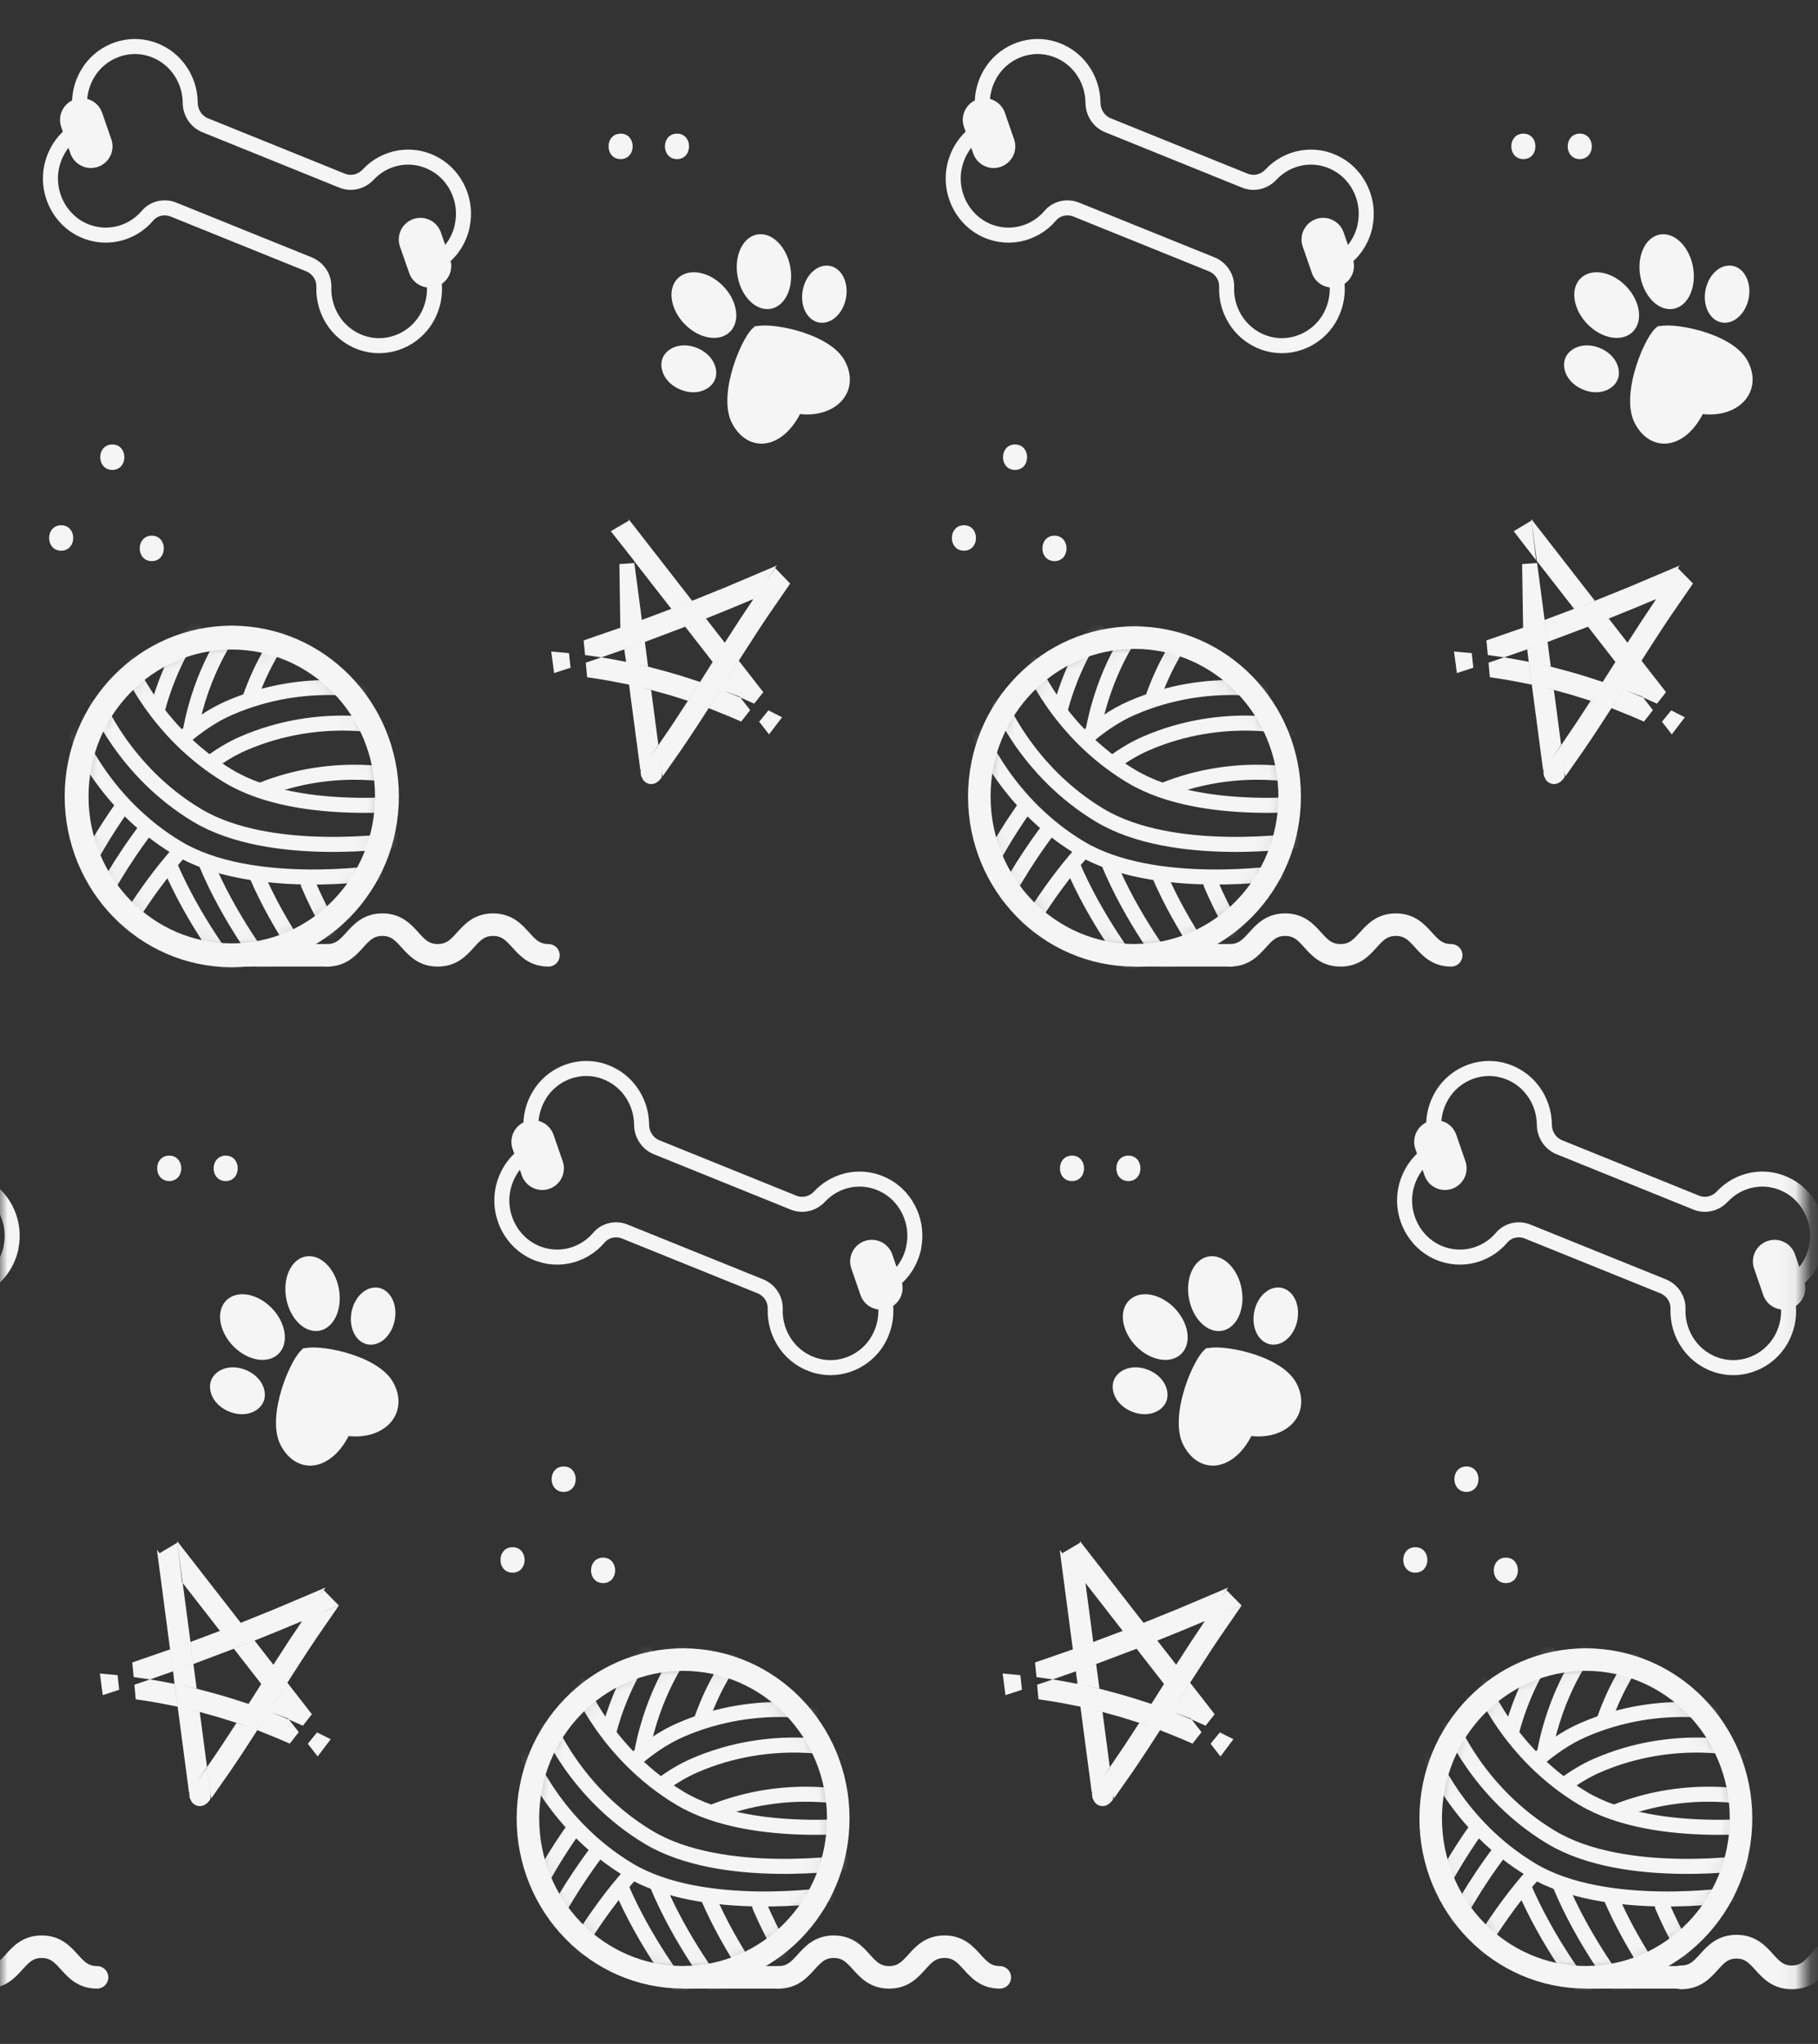 <svg width="121" height="136" viewBox="0 0 121 136" fill="none" xmlns="http://www.w3.org/2000/svg">
<rect x="0" y="0" width="121" height="136" fill="#333333" stroke="none"/>
<mask id="mask0_632_383" style="mask-type:luminance" maskUnits="userSpaceOnUse" x="0" y="0" width="121" height="136">
<path d="M0.5 135.5V0.5H119.665V135.5H0.5Z" fill="white" stroke="white"/>
</mask>
<g mask="url(#mask0_632_383)">
<mask id="mask1_632_383" style="mask-type:luminance" maskUnits="userSpaceOnUse" x="95" y="110" width="21" height="22">
<path d="M115.377 120.995C115.377 126.567 110.966 131.065 105.549 131.065C100.133 131.065 95.722 126.567 95.722 120.995C95.722 115.422 100.133 110.925 105.549 110.925C110.966 110.925 115.377 115.422 115.377 120.995Z" fill="white" stroke="white"/>
</mask>
<g mask="url(#mask1_632_383)">
<path d="M98.601 112.044C98.601 112.044 100.422 116.706 105.347 119.655C110.271 122.604 118.759 121.297 118.759 121.297" stroke="#F5F5F5" stroke-linecap="round" stroke-linejoin="round"/>
<path d="M96.508 114.643C96.508 114.643 98.329 119.305 103.253 122.255C108.177 125.204 116.665 123.897 116.665 123.897" stroke="#F5F5F5" stroke-linecap="round" stroke-linejoin="round"/>
<path d="M95.194 116.814C95.194 116.814 97.015 121.476 101.939 124.425C106.863 127.374 115.351 126.067 115.351 126.067" stroke="#F5F5F5" stroke-linecap="round" stroke-linejoin="round"/>
<path d="M107.158 126.124C108.763 129.894 111.183 132.952 111.183 132.952" stroke="#F5F5F5" stroke-linecap="round" stroke-linejoin="round"/>
<path d="M110.644 126.836C112.249 130.607 114.669 133.664 114.669 133.664" stroke="#F5F5F5" stroke-linecap="round" stroke-linejoin="round"/>
<path d="M108.758 110.482C108.758 110.482 107.615 111.996 106.739 114.526" stroke="#F5F5F5" stroke-linecap="round" stroke-linejoin="round"/>
<path d="M103.793 125.326C105.393 129.219 107.928 132.423 107.928 132.423" stroke="#F5F5F5" stroke-linecap="round" stroke-linejoin="round"/>
<path d="M105.508 109.948C105.508 109.948 103.535 112.558 102.792 116.654" stroke="#F5F5F5" stroke-linecap="round" stroke-linejoin="round"/>
<path d="M101.409 125.525C103.013 129.3 105.439 132.367 105.439 132.367" stroke="#F5F5F5" stroke-linecap="round" stroke-linejoin="round"/>
<path d="M103.014 109.892C103.014 109.892 101.451 111.963 100.584 115.309" stroke="#F5F5F5" stroke-linecap="round" stroke-linejoin="round"/>
<path d="M102.142 124.605C99.509 127.525 97.808 130.8 97.808 130.8" stroke="#F5F5F5" stroke-linecap="round" stroke-linejoin="round"/>
<path d="M117.076 119.74C117.076 119.74 112.562 118.522 107.477 120.584" stroke="#F5F5F5" stroke-linecap="round" stroke-linejoin="round"/>
<path d="M99.901 123.085C98.112 125.426 97.015 127.535 97.015 127.535" stroke="#F5F5F5" stroke-linecap="round" stroke-linejoin="round"/>
<path d="M116.283 116.47C116.283 116.47 111.538 115.191 106.292 117.479C105.531 117.81 104.793 118.258 104.092 118.782" stroke="#F5F5F5" stroke-linecap="round" stroke-linejoin="round"/>
<path d="M98.315 121.618C96.923 123.571 96.098 125.161 96.098 125.161" stroke="#F5F5F5" stroke-linecap="round" stroke-linejoin="round"/>
<path d="M115.361 114.101C115.361 114.101 110.616 112.822 105.369 115.111C104.254 115.597 103.193 116.333 102.216 117.187" stroke="#F5F5F5" stroke-linecap="round" stroke-linejoin="round"/>
</g>
<path d="M105.549 131.565C111.253 131.565 115.877 126.832 115.877 120.995C115.877 115.157 111.253 110.425 105.549 110.425C99.846 110.425 95.222 115.157 95.222 120.995C95.222 126.832 99.846 131.565 105.549 131.565Z" stroke="#F5F5F5" stroke-width="1.5" stroke-linecap="round" stroke-linejoin="round"/>
<path d="M111.894 131.569C113.738 131.569 113.738 129.531 115.577 129.531C117.417 129.531 117.417 131.569 119.261 131.569C121.105 131.569 121.105 129.531 122.945 129.531C124.785 129.531 124.789 131.569 126.629 131.569" stroke="#F5F5F5" stroke-width="1.58" stroke-linecap="round" stroke-linejoin="round"/>
<path d="M105.743 131.569H111.893" stroke="#F5F5F5" stroke-width="1.5" stroke-linecap="round" stroke-linejoin="round"/>
<path d="M73.369 119.677C73.355 119.676 73.332 119.67 73.3 119.652C73.29 119.645 73.27 119.629 73.248 119.598C73.229 119.571 73.213 119.54 73.201 119.508C73.196 119.469 73.191 119.43 73.185 119.391C73.186 119.388 73.187 119.385 73.187 119.384C73.188 119.382 73.188 119.382 73.189 119.381C73.305 119.225 73.42 119.068 73.534 118.911C73.552 119.045 73.57 119.18 73.588 119.315L73.592 119.343V119.352L73.596 119.385C73.604 119.444 73.603 119.496 73.597 119.54C73.533 119.618 73.469 119.657 73.425 119.671C73.403 119.678 73.385 119.679 73.369 119.677ZM73.343 117.457C73.227 117.622 73.111 117.786 72.994 117.95C72.829 116.703 72.664 115.456 72.499 114.209C72.642 114.243 72.785 114.278 72.928 114.313C73.066 115.361 73.204 116.409 73.343 117.457ZM74.467 118.336C74.44 118.128 74.412 117.919 74.385 117.711C74.95 116.894 75.498 116.066 76.036 115.235C76.174 115.282 76.312 115.331 76.45 115.38C75.805 116.38 75.149 117.368 74.467 118.336ZM72.787 113.25C72.644 113.216 72.502 113.183 72.359 113.15C72.338 112.993 72.317 112.836 72.296 112.679C72.439 112.71 72.582 112.743 72.725 112.776C72.745 112.934 72.766 113.092 72.787 113.25ZM77.004 114.517C76.867 114.467 76.729 114.418 76.591 114.369C76.674 114.241 76.755 114.112 76.837 113.983C76.975 114.032 77.112 114.082 77.249 114.132C77.167 114.26 77.086 114.389 77.004 114.517ZM71.259 112.463C71.28 112.619 71.3 112.775 71.321 112.93C70.613 112.791 69.902 112.672 69.187 112.573C69.496 112.469 69.805 112.364 70.113 112.259C70.496 112.321 70.878 112.389 71.259 112.463ZM72.585 111.718C72.442 111.687 72.3 111.655 72.157 111.625C72.153 111.599 72.15 111.572 72.147 111.545C72.279 111.498 72.411 111.45 72.543 111.403C72.557 111.508 72.571 111.613 72.585 111.718ZM73.831 113.514C73.81 113.355 73.789 113.196 73.768 113.036C74.471 113.222 75.17 113.427 75.863 113.652C75.78 113.782 75.698 113.911 75.615 114.041C75.024 113.851 74.429 113.675 73.831 113.514ZM77.788 113.265C77.654 113.215 77.52 113.166 77.386 113.118C77.429 113.05 77.472 112.982 77.515 112.914L77.788 113.265ZM77.959 114.88C78.04 114.752 78.121 114.624 78.202 114.496C78.47 114.602 78.736 114.712 79.001 114.824L79.576 115.562C79.042 115.322 78.503 115.095 77.959 114.88ZM79.254 112.834L80.45 114.369C80.178 114.245 79.906 114.124 79.632 114.006L79.014 113.213C79.094 113.086 79.174 112.96 79.254 112.834ZM81.223 116.049L80.967 115.72C81.089 115.78 81.211 115.841 81.333 115.902L81.223 116.049ZM81.252 107.953C80.536 108.989 79.848 110.042 79.171 111.1L78.893 110.742C79.428 109.909 79.967 109.081 80.521 108.266C80.765 108.162 81.009 108.058 81.252 107.953ZM81.611 106.707C81.64 106.667 81.669 106.627 81.698 106.586L81.755 106.644C81.707 106.665 81.659 106.686 81.611 106.707ZM76.912 108.198C78.056 107.741 79.195 107.27 80.328 106.785C80.171 107.009 80.015 107.234 79.861 107.46C78.975 107.834 78.085 108.201 77.193 108.559L76.912 108.198ZM72.612 104.303L75.302 107.758C75.165 107.811 75.028 107.865 74.891 107.917L72.722 105.131C72.685 104.855 72.649 104.579 72.612 104.303ZM71.819 109.065C71.635 107.674 71.451 106.282 71.268 104.891L71.766 105.532C71.916 106.662 72.066 107.792 72.215 108.921C72.083 108.97 71.951 109.017 71.819 109.065ZM71.492 103.463C71.497 103.499 71.501 103.534 71.506 103.57L71.445 103.491L71.492 103.463ZM69.048 111.092C69.697 110.873 70.344 110.65 70.99 110.423C71.009 110.573 71.029 110.724 71.049 110.874C70.708 110.995 70.366 111.114 70.024 111.232C69.7 111.181 69.374 111.135 69.048 111.092ZM72.409 110.388C72.277 110.436 72.145 110.483 72.013 110.531C71.993 110.381 71.973 110.23 71.953 110.08C72.085 110.032 72.217 109.985 72.349 109.937C72.369 110.087 72.389 110.237 72.409 110.388ZM78.361 112.374L78.083 112.016C78.163 111.89 78.243 111.763 78.323 111.637L78.601 111.995C78.521 112.122 78.441 112.248 78.361 112.374ZM75.943 108.581L76.225 108.943C76.088 108.997 75.952 109.051 75.815 109.104L75.533 108.741C75.67 108.688 75.806 108.635 75.943 108.581ZM73.371 110.034C73.351 109.884 73.331 109.734 73.311 109.584C73.727 109.43 74.143 109.274 74.557 109.116L74.841 109.48C74.352 109.668 73.862 109.852 73.371 110.034ZM77.67 110.799C77.59 110.926 77.51 111.052 77.43 111.178L76.456 109.927C76.593 109.873 76.729 109.82 76.865 109.766L77.67 110.799ZM67.86 111.96C67.687 112.017 67.513 112.073 67.339 112.13L67.31 111.907C67.493 111.924 67.677 111.941 67.86 111.96Z" fill="#F5F5F5" stroke="#F5F5F5"/>
<path d="M100.224 104.14C100.346 104.14 100.405 104.182 100.443 104.227C100.49 104.283 100.526 104.376 100.526 104.489C100.526 104.602 100.49 104.696 100.443 104.752C100.405 104.796 100.346 104.838 100.224 104.838C100.103 104.838 100.043 104.796 100.005 104.752C99.958 104.696 99.922 104.602 99.922 104.489C99.922 104.376 99.958 104.283 100.005 104.227C100.043 104.182 100.103 104.14 100.224 104.14Z" fill="#F5F5F5" stroke="#F5F5F5"/>
<path d="M97.601 98.072C97.722 98.072 97.782 98.114 97.82 98.159C97.867 98.215 97.903 98.308 97.903 98.421C97.903 98.534 97.867 98.627 97.82 98.683C97.782 98.728 97.722 98.77 97.601 98.77C97.479 98.77 97.42 98.728 97.382 98.683C97.335 98.627 97.299 98.534 97.299 98.421C97.299 98.308 97.335 98.215 97.382 98.159C97.42 98.114 97.479 98.072 97.601 98.072Z" fill="#F5F5F5" stroke="#F5F5F5"/>
<path d="M94.198 103.446C94.32 103.446 94.379 103.488 94.417 103.533C94.464 103.589 94.501 103.682 94.501 103.795C94.501 103.909 94.464 104.002 94.417 104.058C94.379 104.103 94.32 104.145 94.198 104.145C94.077 104.145 94.017 104.103 93.98 104.058C93.933 104.002 93.896 103.909 93.896 103.795C93.896 103.682 93.933 103.589 93.98 103.533C94.017 103.488 94.077 103.446 94.198 103.446Z" fill="#F5F5F5" stroke="#F5F5F5"/>
<mask id="mask2_632_383" style="mask-type:luminance" maskUnits="userSpaceOnUse" x="35" y="110" width="21" height="22">
<path d="M55.292 120.995C55.292 126.567 50.881 131.065 45.465 131.065C40.048 131.065 35.637 126.567 35.637 120.995C35.637 115.422 40.048 110.925 45.465 110.925C50.881 110.925 55.292 115.422 55.292 120.995Z" fill="white" stroke="white"/>
</mask>
<g mask="url(#mask2_632_383)">
<path d="M38.517 112.044C38.517 112.044 40.338 116.706 45.262 119.655C50.186 122.604 58.674 121.297 58.674 121.297" stroke="#F5F5F5" stroke-linecap="round" stroke-linejoin="round"/>
<path d="M36.423 114.643C36.423 114.643 38.245 119.305 43.169 122.255C48.088 125.204 56.581 123.897 56.581 123.897" stroke="#F5F5F5" stroke-linecap="round" stroke-linejoin="round"/>
<path d="M35.109 116.814C35.109 116.814 36.931 121.476 41.855 124.425C46.779 127.374 55.267 126.067 55.267 126.067" stroke="#F5F5F5" stroke-linecap="round" stroke-linejoin="round"/>
<path d="M47.074 126.124C48.678 129.894 51.099 132.952 51.099 132.952" stroke="#F5F5F5" stroke-linecap="round" stroke-linejoin="round"/>
<path d="M50.564 126.836C52.168 130.607 54.589 133.664 54.589 133.664" stroke="#F5F5F5" stroke-linecap="round" stroke-linejoin="round"/>
<path d="M48.673 110.482C48.673 110.482 47.53 111.996 46.654 114.526" stroke="#F5F5F5" stroke-linecap="round" stroke-linejoin="round"/>
<path d="M43.708 125.326C45.308 129.219 47.843 132.423 47.843 132.423" stroke="#F5F5F5" stroke-linecap="round" stroke-linejoin="round"/>
<path d="M45.423 109.948C45.423 109.948 43.45 112.558 42.707 116.654" stroke="#F5F5F5" stroke-linecap="round" stroke-linejoin="round"/>
<path d="M41.324 125.525C42.929 129.3 45.354 132.367 45.354 132.367" stroke="#F5F5F5" stroke-linecap="round" stroke-linejoin="round"/>
<path d="M42.929 109.892C42.929 109.892 41.366 111.963 40.499 115.309" stroke="#F5F5F5" stroke-linecap="round" stroke-linejoin="round"/>
<path d="M42.057 124.605C39.425 127.525 37.723 130.8 37.723 130.8" stroke="#F5F5F5" stroke-linecap="round" stroke-linejoin="round"/>
<path d="M56.995 119.74C56.995 119.74 52.482 118.522 47.396 120.584" stroke="#F5F5F5" stroke-linecap="round" stroke-linejoin="round"/>
<path d="M39.817 123.085C38.028 125.426 36.93 127.535 36.93 127.535" stroke="#F5F5F5" stroke-linecap="round" stroke-linejoin="round"/>
<path d="M56.198 116.47C56.198 116.47 51.454 115.191 46.207 117.479C45.446 117.81 44.708 118.258 44.008 118.782" stroke="#F5F5F5" stroke-linecap="round" stroke-linejoin="round"/>
<path d="M38.231 121.618C36.838 123.571 36.013 125.161 36.013 125.161" stroke="#F5F5F5" stroke-linecap="round" stroke-linejoin="round"/>
<path d="M55.28 114.101C55.28 114.101 50.536 112.822 45.289 115.111C44.174 115.597 43.113 116.333 42.136 117.187" stroke="#F5F5F5" stroke-linecap="round" stroke-linejoin="round"/>
</g>
<path d="M45.465 131.565C51.168 131.565 55.792 126.832 55.792 120.995C55.792 115.157 51.168 110.425 45.465 110.425C39.761 110.425 35.137 115.157 35.137 120.995C35.137 126.832 39.761 131.565 45.465 131.565Z" stroke="#F5F5F5" stroke-width="1.5" stroke-linecap="round" stroke-linejoin="round"/>
<path d="M51.809 131.569C53.653 131.569 53.653 129.531 55.493 129.531C57.332 129.531 57.332 131.569 59.176 131.569C61.021 131.569 61.021 129.531 62.86 129.531C64.7 129.531 64.704 131.569 66.544 131.569" stroke="#F5F5F5" stroke-width="1.5" stroke-linecap="round" stroke-linejoin="round"/>
<path d="M45.663 131.569H51.809" stroke="#F5F5F5" stroke-width="1.5" stroke-linecap="round" stroke-linejoin="round"/>
<path d="M13.284 119.677C13.27 119.676 13.247 119.67 13.215 119.652C13.205 119.645 13.185 119.629 13.163 119.598C13.144 119.571 13.128 119.54 13.116 119.508C13.111 119.469 13.106 119.43 13.101 119.391C13.101 119.388 13.102 119.385 13.103 119.384C13.103 119.382 13.104 119.382 13.104 119.381C13.22 119.225 13.335 119.068 13.45 118.911C13.468 119.045 13.485 119.18 13.503 119.315L13.507 119.343V119.352L13.511 119.385C13.519 119.444 13.518 119.496 13.513 119.54C13.448 119.618 13.384 119.657 13.34 119.671C13.318 119.678 13.3 119.679 13.284 119.677ZM13.258 117.457C13.143 117.622 13.026 117.786 12.909 117.95C12.744 116.703 12.579 115.456 12.414 114.209C12.557 114.243 12.7 114.278 12.843 114.313C12.981 115.361 13.12 116.409 13.258 117.457ZM14.383 118.336C14.355 118.128 14.328 117.919 14.3 117.711C14.865 116.894 15.413 116.066 15.951 115.235C16.089 115.282 16.227 115.331 16.365 115.38C15.72 116.38 15.064 117.368 14.383 118.336ZM12.702 113.25C12.56 113.216 12.417 113.183 12.274 113.15C12.253 112.993 12.232 112.836 12.212 112.679C12.355 112.71 12.497 112.743 12.64 112.776C12.661 112.934 12.681 113.092 12.702 113.25ZM16.919 114.517C16.782 114.467 16.644 114.418 16.507 114.369C16.589 114.241 16.671 114.112 16.753 113.983C16.89 114.032 17.027 114.082 17.164 114.132C17.083 114.26 17.001 114.389 16.919 114.517ZM11.174 112.463C11.195 112.619 11.216 112.775 11.236 112.93C10.529 112.791 9.817 112.672 9.103 112.573C9.412 112.469 9.72 112.364 10.029 112.259C10.412 112.321 10.794 112.389 11.174 112.463ZM12.5 111.718C12.358 111.687 12.215 111.655 12.072 111.625C12.069 111.599 12.065 111.572 12.062 111.545C12.194 111.498 12.326 111.45 12.458 111.403C12.472 111.508 12.486 111.613 12.5 111.718ZM13.746 113.514C13.725 113.355 13.704 113.196 13.683 113.036C14.387 113.222 15.085 113.427 15.778 113.652C15.695 113.782 15.613 113.911 15.53 114.041C14.94 113.851 14.345 113.675 13.746 113.514ZM17.703 113.265C17.569 113.215 17.435 113.166 17.301 113.118C17.344 113.05 17.387 112.982 17.43 112.914L17.703 113.265ZM17.874 114.88C17.955 114.752 18.036 114.624 18.117 114.496C18.385 114.602 18.651 114.712 18.917 114.824L19.491 115.562C18.957 115.322 18.418 115.095 17.874 114.88ZM19.169 112.834L20.365 114.369C20.093 114.245 19.821 114.124 19.547 114.006L18.93 113.213C19.009 113.086 19.089 112.96 19.169 112.834ZM21.138 116.049L20.882 115.72C21.005 115.78 21.127 115.841 21.249 115.902L21.138 116.049ZM21.168 107.953C20.451 108.989 19.763 110.042 19.087 111.1L18.808 110.742C19.343 109.909 19.883 109.081 20.437 108.266C20.681 108.162 20.924 108.058 21.168 107.953ZM21.526 106.707C21.555 106.667 21.584 106.627 21.613 106.586L21.67 106.644C21.622 106.665 21.574 106.686 21.526 106.707ZM16.828 108.198C17.972 107.741 19.11 107.27 20.244 106.785C20.086 107.009 19.93 107.234 19.776 107.46C18.89 107.834 18.001 108.201 17.108 108.559L16.828 108.198ZM12.527 104.303L15.217 107.758C15.081 107.811 14.944 107.865 14.807 107.917L12.637 105.131C12.601 104.855 12.564 104.579 12.527 104.303ZM11.734 109.065C11.55 107.674 11.367 106.282 11.183 104.891L11.681 105.532C11.831 106.662 11.981 107.792 12.13 108.921C11.998 108.97 11.866 109.017 11.734 109.065ZM11.407 103.463C11.412 103.499 11.417 103.534 11.421 103.57L11.36 103.491L11.407 103.463ZM8.963 111.092C9.612 110.873 10.259 110.65 10.905 110.423C10.925 110.573 10.944 110.724 10.964 110.874C10.623 110.995 10.281 111.114 9.94 111.232C9.615 111.181 9.289 111.135 8.963 111.092ZM12.324 110.388C12.192 110.436 12.06 110.483 11.928 110.531C11.908 110.381 11.888 110.23 11.868 110.08C12 110.032 12.133 109.985 12.264 109.937C12.284 110.087 12.304 110.237 12.324 110.388ZM18.277 112.374L17.998 112.016C18.078 111.89 18.158 111.763 18.238 111.637L18.517 111.995C18.436 112.122 18.357 112.248 18.277 112.374ZM15.858 108.581L16.14 108.943C16.004 108.997 15.867 109.051 15.73 109.104L15.448 108.741C15.585 108.688 15.722 108.635 15.858 108.581ZM13.286 110.034C13.266 109.884 13.246 109.734 13.227 109.584C13.643 109.43 14.058 109.274 14.473 109.116L14.756 109.48C14.267 109.668 13.777 109.852 13.286 110.034ZM17.585 110.799C17.505 110.926 17.425 111.052 17.345 111.178L16.371 109.927C16.508 109.873 16.644 109.82 16.781 109.766L17.585 110.799ZM7.775 111.96C7.602 112.017 7.428 112.073 7.255 112.13L7.225 111.907C7.409 111.924 7.592 111.941 7.775 111.96Z" fill="#F5F5F5" stroke="#F5F5F5"/>
<path d="M40.139 104.14C40.261 104.14 40.321 104.182 40.358 104.227C40.405 104.283 40.442 104.376 40.442 104.489C40.442 104.602 40.405 104.696 40.358 104.752C40.321 104.796 40.261 104.838 40.139 104.838C40.018 104.838 39.958 104.796 39.921 104.752C39.874 104.696 39.837 104.602 39.837 104.489C39.837 104.376 39.874 104.283 39.921 104.227C39.958 104.182 40.018 104.14 40.139 104.14Z" fill="#F5F5F5" stroke="#F5F5F5"/>
<path d="M37.516 98.072C37.637 98.072 37.697 98.114 37.735 98.159C37.782 98.215 37.818 98.308 37.818 98.421C37.818 98.534 37.782 98.627 37.735 98.683C37.697 98.728 37.637 98.77 37.516 98.77C37.394 98.77 37.335 98.728 37.297 98.683C37.25 98.627 37.214 98.534 37.214 98.421C37.214 98.308 37.25 98.215 37.297 98.159C37.335 98.114 37.394 98.072 37.516 98.072Z" fill="#F5F5F5" stroke="#F5F5F5"/>
<path d="M34.113 103.446C34.235 103.446 34.294 103.488 34.332 103.533C34.379 103.589 34.416 103.682 34.416 103.795C34.416 103.909 34.379 104.002 34.332 104.058C34.294 104.103 34.235 104.145 34.113 104.145C33.992 104.145 33.932 104.103 33.895 104.058C33.847 104.002 33.811 103.909 33.811 103.795C33.811 103.682 33.847 103.589 33.895 103.533C33.932 103.488 33.992 103.446 34.113 103.446Z" fill="#F5F5F5" stroke="#F5F5F5"/>
<path d="M-8.276 131.569C-6.432 131.569 -6.432 129.531 -4.592 129.531C-2.753 129.531 -2.753 131.569 -0.908 131.569C0.936 131.569 0.936 129.531 2.775 129.531C4.615 129.531 4.62 131.569 6.459 131.569" stroke="#F5F5F5" stroke-width="1.5" stroke-linecap="round" stroke-linejoin="round"/>
<path d="M120.893 83.005C121.234 81.415 120.497 79.745 119.113 78.947C117.564 78.055 115.739 78.428 114.627 79.622C114.18 80.099 113.502 80.264 112.903 80.023L103.779 76.333C103.179 76.088 102.792 75.493 102.787 74.833C102.774 73.181 101.69 71.633 99.961 71.199C98.417 70.812 96.761 71.52 95.95 72.917C95.291 74.049 95.277 75.338 95.743 76.404C94.691 76.857 93.848 77.805 93.566 79.089C93.221 80.693 93.977 82.382 95.383 83.175C96.978 84.067 98.855 83.638 99.947 82.349C100.372 81.849 101.077 81.703 101.681 81.948L110.685 85.586C111.289 85.832 111.704 86.426 111.681 87.092C111.621 88.795 112.7 90.423 114.461 90.885C116.015 91.296 117.698 90.588 118.519 89.177C119.173 88.045 119.187 86.761 118.726 85.695C119.777 85.242 120.626 84.293 120.902 83.005H120.893Z" stroke="#F5F5F5" stroke-linecap="round" stroke-linejoin="round"/>
<path d="M118.717 85.7L118.108 83.935" stroke="#F5F5F5" stroke-width="2.88" stroke-linecap="round" stroke-linejoin="round"/>
<path d="M96.171 77.739L95.563 75.975" stroke="#F5F5F5" stroke-width="2.88" stroke-linecap="round" stroke-linejoin="round"/>
<path d="M103.411 51.673C103.397 51.671 103.374 51.666 103.342 51.647C103.332 51.64 103.312 51.624 103.29 51.593C103.271 51.567 103.255 51.536 103.243 51.504C103.238 51.465 103.233 51.425 103.228 51.386C103.228 51.383 103.229 51.381 103.23 51.379C103.23 51.378 103.231 51.377 103.231 51.377C103.347 51.22 103.462 51.063 103.577 50.906C103.596 51.05 103.615 51.194 103.634 51.338V51.348L103.638 51.38C103.646 51.439 103.645 51.492 103.64 51.535C103.575 51.613 103.511 51.652 103.467 51.666C103.445 51.673 103.427 51.674 103.411 51.673ZM103.036 49.945C102.871 48.698 102.706 47.451 102.541 46.204C102.684 46.238 102.827 46.273 102.97 46.309C103.108 47.357 103.247 48.405 103.385 49.453C103.27 49.617 103.153 49.781 103.036 49.945ZM104.427 49.706C104.992 48.889 105.54 48.062 106.078 47.23C106.216 47.278 106.354 47.326 106.492 47.376C105.847 48.375 105.191 49.363 104.51 50.332C104.482 50.123 104.455 49.914 104.427 49.706ZM102.829 45.245C102.687 45.211 102.544 45.178 102.401 45.145C102.38 44.988 102.359 44.831 102.339 44.674C102.482 44.706 102.624 44.738 102.767 44.772C102.788 44.929 102.808 45.087 102.829 45.245ZM101.301 44.458C101.322 44.614 101.343 44.77 101.363 44.926C100.656 44.786 99.944 44.667 99.23 44.568C99.538 44.465 99.847 44.36 100.156 44.254C100.539 44.316 100.921 44.384 101.301 44.458ZM102.627 43.714C102.485 43.682 102.342 43.651 102.199 43.62C102.196 43.594 102.192 43.567 102.189 43.541C102.321 43.493 102.453 43.446 102.585 43.398C102.599 43.503 102.613 43.608 102.627 43.714ZM103.873 45.51C103.852 45.35 103.831 45.191 103.81 45.031C104.514 45.217 105.212 45.422 105.905 45.648C105.822 45.777 105.74 45.907 105.657 46.036C105.066 45.846 104.472 45.67 103.873 45.51ZM107.046 46.512C106.909 46.462 106.771 46.413 106.634 46.365C106.716 46.236 106.798 46.107 106.88 45.979C107.017 46.027 107.154 46.077 107.291 46.127C107.21 46.256 107.128 46.384 107.046 46.512ZM109.618 47.557C109.084 47.318 108.545 47.09 108.001 46.875C108.082 46.747 108.163 46.619 108.244 46.491C108.512 46.598 108.778 46.707 109.044 46.819L109.618 47.557ZM109.296 44.829L110.492 46.364C110.22 46.24 109.948 46.119 109.674 46.001L109.056 45.208C109.136 45.081 109.216 44.955 109.296 44.829ZM111.265 48.044L111.009 47.716C111.131 47.776 111.254 47.836 111.376 47.898L111.265 48.044ZM111.295 39.948C110.578 40.984 109.89 42.038 109.214 43.095L108.935 42.738C109.47 41.904 110.01 41.077 110.564 40.261C110.808 40.157 111.051 40.053 111.295 39.948ZM111.653 38.703C111.682 38.662 111.711 38.622 111.74 38.581L111.797 38.639C111.749 38.66 111.701 38.681 111.653 38.703ZM106.954 40.193C108.099 39.736 109.237 39.265 110.371 38.78C110.213 39.004 110.058 39.229 109.903 39.455C109.017 39.829 108.128 40.196 107.235 40.554L106.954 40.193ZM102.654 36.298L105.344 39.753C105.208 39.807 105.071 39.86 104.934 39.913L102.764 37.127C102.728 36.85 102.691 36.575 102.654 36.298ZM99.09 43.087C99.739 42.868 100.386 42.645 101.032 42.418C101.052 42.569 101.071 42.719 101.091 42.87C100.75 42.99 100.409 43.109 100.066 43.227C99.742 43.176 99.416 43.13 99.09 43.087ZM102.451 42.383C102.319 42.431 102.187 42.479 102.055 42.526C102.035 42.376 102.015 42.225 101.995 42.075C102.127 42.028 102.259 41.98 102.391 41.932C102.411 42.082 102.431 42.233 102.451 42.383ZM107.83 45.26C107.696 45.21 107.562 45.161 107.428 45.113C107.471 45.045 107.514 44.977 107.557 44.91L107.83 45.26ZM108.644 43.99C108.563 44.117 108.483 44.243 108.404 44.369L108.125 44.011C108.205 43.885 108.285 43.759 108.365 43.633L108.644 43.99ZM105.985 40.577L106.267 40.939C106.131 40.992 105.994 41.046 105.857 41.099L105.575 40.737C105.712 40.684 105.849 40.63 105.985 40.577ZM101.534 35.458C101.539 35.494 101.544 35.529 101.548 35.565L101.487 35.486L101.534 35.458ZM101.808 37.527C101.958 38.657 102.108 39.787 102.257 40.917C102.125 40.965 101.993 41.013 101.861 41.06L101.808 37.527ZM103.413 42.03C103.393 41.88 103.373 41.729 103.354 41.579C103.77 41.425 104.185 41.269 104.6 41.111L104.883 41.476C104.394 41.663 103.904 41.847 103.413 42.03ZM107.712 42.795C107.632 42.921 107.552 43.047 107.472 43.173L106.498 41.922C106.635 41.869 106.771 41.815 106.908 41.761L107.712 42.795ZM97.902 43.955C97.729 44.012 97.555 44.069 97.382 44.125L97.352 43.903C97.536 43.919 97.719 43.936 97.902 43.955Z" fill="#F5F5F5" stroke="#F5F5F5"/>
<path d="M83.341 95.055L83.003 95.019L82.846 95.321C82.262 96.445 81.511 96.94 80.887 97.011C80.29 97.079 79.653 96.774 79.209 95.932C79.008 95.551 78.927 95.03 78.959 94.416C78.99 93.807 79.13 93.148 79.326 92.523C79.523 91.898 79.77 91.325 80.007 90.891C80.126 90.673 80.237 90.498 80.333 90.372C80.422 90.255 80.475 90.211 80.485 90.202C80.486 90.202 80.486 90.201 80.487 90.201C80.487 90.201 80.488 90.201 80.489 90.2C80.502 90.196 80.566 90.176 80.708 90.165C80.862 90.153 81.065 90.154 81.307 90.173C81.79 90.211 82.392 90.316 83.007 90.493C83.623 90.67 84.235 90.913 84.746 91.221C85.261 91.531 85.639 91.884 85.839 92.264C86.269 93.085 86.144 93.806 85.721 94.303C85.283 94.817 84.454 95.171 83.341 95.055Z" fill="#F5F5F5" stroke="#F5F5F5"/>
<path d="M77.791 87.363C78.209 87.783 78.451 88.276 78.524 88.714C78.596 89.152 78.495 89.496 78.289 89.71C78.084 89.924 77.75 90.033 77.32 89.966C76.891 89.9 76.406 89.66 75.988 89.239C75.57 88.819 75.328 88.327 75.256 87.889C75.183 87.45 75.284 87.107 75.49 86.892C75.696 86.678 76.029 86.569 76.459 86.636C76.888 86.702 77.373 86.942 77.791 87.363Z" fill="#F5F5F5" stroke="#F5F5F5"/>
<path d="M76.239 91.614C77.053 91.944 77.324 92.642 77.164 93.057C77.004 93.472 76.34 93.793 75.525 93.464C74.711 93.135 74.44 92.436 74.6 92.021C74.76 91.606 75.424 91.285 76.239 91.614Z" fill="#F5F5F5" stroke="#F5F5F5"/>
<path d="M82.141 85.825C82.254 86.417 82.181 86.966 81.998 87.371C81.814 87.776 81.543 87.997 81.261 88.053C80.98 88.109 80.647 88.01 80.328 87.704C80.01 87.4 79.741 86.919 79.628 86.327C79.515 85.735 79.587 85.186 79.77 84.781C79.954 84.376 80.226 84.155 80.507 84.099C80.788 84.043 81.121 84.142 81.44 84.448C81.759 84.752 82.028 85.233 82.141 85.825Z" fill="#F5F5F5" stroke="#F5F5F5"/>
<path d="M85.198 86.179C85.408 86.224 85.61 86.383 85.747 86.671C85.884 86.959 85.94 87.35 85.853 87.771C85.766 88.193 85.561 88.528 85.322 88.734C85.083 88.941 84.835 89.003 84.625 88.957C84.415 88.912 84.213 88.753 84.076 88.466C83.939 88.177 83.883 87.786 83.97 87.365C84.057 86.944 84.262 86.609 84.502 86.402C84.74 86.195 84.988 86.133 85.198 86.179Z" fill="#F5F5F5" stroke="#F5F5F5"/>
<path d="M60.808 83.005C61.15 81.415 60.412 79.745 59.029 78.947C57.48 78.055 55.654 78.428 54.543 79.622C54.096 80.099 53.418 80.264 52.818 80.023L43.694 76.333C43.095 76.088 42.707 75.493 42.703 74.833C42.689 73.181 41.605 71.633 39.877 71.199C38.332 70.812 36.677 71.52 35.865 72.917C35.206 74.049 35.192 75.338 35.658 76.404C34.607 76.857 33.763 77.805 33.482 79.089C33.136 80.693 33.892 82.382 35.298 83.175C36.894 84.067 38.77 83.638 39.863 82.349C40.287 81.849 40.992 81.703 41.596 81.948L50.601 85.586C51.205 85.832 51.62 86.426 51.596 87.092C51.537 88.795 52.615 90.423 54.377 90.885C55.931 91.296 57.613 90.588 58.434 89.177C59.089 88.045 59.102 86.761 58.642 85.695C59.693 85.242 60.541 84.293 60.818 83.005H60.808Z" stroke="#F5F5F5" stroke-linecap="round" stroke-linejoin="round"/>
<path d="M58.632 85.7L58.024 83.935" stroke="#F5F5F5" stroke-width="2.88" stroke-linecap="round" stroke-linejoin="round"/>
<path d="M36.091 77.739L35.478 75.975" stroke="#F5F5F5" stroke-width="2.88" stroke-linecap="round" stroke-linejoin="round"/>
<mask id="mask3_632_383" style="mask-type:luminance" maskUnits="userSpaceOnUse" x="65" y="42" width="21" height="22">
<path d="M85.335 52.995C85.335 58.567 80.924 63.065 75.507 63.065C70.09 63.065 65.679 58.567 65.679 52.995C65.679 47.422 70.09 42.925 75.507 42.925C80.924 42.925 85.335 47.422 85.335 52.995Z" fill="white" stroke="white"/>
</mask>
<g mask="url(#mask3_632_383)">
<path d="M68.559 44.044C68.559 44.044 70.38 48.706 75.304 51.655C80.228 54.604 88.716 53.297 88.716 53.297" stroke="#F5F5F5" stroke-linecap="round" stroke-linejoin="round"/>
<path d="M66.466 46.644C66.466 46.644 68.287 51.306 73.211 54.255C78.135 57.204 86.623 55.897 86.623 55.897" stroke="#F5F5F5" stroke-linecap="round" stroke-linejoin="round"/>
<path d="M65.152 48.814C65.152 48.814 66.973 53.476 71.897 56.425C76.821 59.374 85.309 58.067 85.309 58.067" stroke="#F5F5F5" stroke-linecap="round" stroke-linejoin="round"/>
<path d="M77.116 58.124C78.721 61.894 81.141 64.952 81.141 64.952" stroke="#F5F5F5" stroke-linecap="round" stroke-linejoin="round"/>
<path d="M80.606 58.837C82.211 62.607 84.631 65.664 84.631 65.664" stroke="#F5F5F5" stroke-linecap="round" stroke-linejoin="round"/>
<path d="M78.716 42.477C78.716 42.477 77.573 43.992 76.697 46.521" stroke="#F5F5F5" stroke-linecap="round" stroke-linejoin="round"/>
<path d="M73.75 57.327C75.35 61.219 77.886 64.423 77.886 64.423" stroke="#F5F5F5" stroke-linecap="round" stroke-linejoin="round"/>
<path d="M75.466 41.948C75.466 41.948 73.492 44.558 72.75 48.654" stroke="#F5F5F5" stroke-linecap="round" stroke-linejoin="round"/>
<path d="M71.367 57.525C72.971 61.3 75.396 64.367 75.396 64.367" stroke="#F5F5F5" stroke-linecap="round" stroke-linejoin="round"/>
<path d="M72.971 41.892C72.971 41.892 71.408 43.963 70.541 47.309" stroke="#F5F5F5" stroke-linecap="round" stroke-linejoin="round"/>
<path d="M72.1 56.605C69.467 59.525 67.766 62.8 67.766 62.8" stroke="#F5F5F5" stroke-linecap="round" stroke-linejoin="round"/>
<path d="M87.033 51.74C87.033 51.74 82.519 50.522 77.434 52.584" stroke="#F5F5F5" stroke-linecap="round" stroke-linejoin="round"/>
<path d="M69.859 55.085C68.07 57.426 66.973 59.535 66.973 59.535" stroke="#F5F5F5" stroke-linecap="round" stroke-linejoin="round"/>
<path d="M86.24 48.47C86.24 48.47 81.496 47.191 76.249 49.479C75.489 49.81 74.751 50.258 74.05 50.782" stroke="#F5F5F5" stroke-linecap="round" stroke-linejoin="round"/>
<path d="M68.273 53.618C66.88 55.571 66.055 57.161 66.055 57.161" stroke="#F5F5F5" stroke-linecap="round" stroke-linejoin="round"/>
<path d="M85.318 46.101C85.318 46.101 80.574 44.822 75.327 47.111C74.211 47.597 73.151 48.333 72.174 49.187" stroke="#F5F5F5" stroke-linecap="round" stroke-linejoin="round"/>
</g>
<path d="M75.507 63.565C81.211 63.565 85.835 58.832 85.835 52.995C85.835 47.157 81.211 42.425 75.507 42.425C69.803 42.425 65.179 47.157 65.179 52.995C65.179 58.832 69.803 63.565 75.507 63.565Z" stroke="#F5F5F5" stroke-width="1.5" stroke-linecap="round" stroke-linejoin="round"/>
<path d="M81.851 63.565C83.695 63.565 83.695 61.526 85.535 61.526C87.374 61.526 87.374 63.565 89.219 63.565C91.063 63.565 91.063 61.526 92.903 61.526C94.742 61.526 94.747 63.565 96.586 63.565" stroke="#F5F5F5" stroke-width="1.5" stroke-linecap="round" stroke-linejoin="round"/>
<path d="M75.701 63.565H81.851" stroke="#F5F5F5" stroke-width="1.5" stroke-linecap="round" stroke-linejoin="round"/>
<path d="M43.327 51.673C43.312 51.671 43.289 51.666 43.258 51.647C43.247 51.64 43.227 51.624 43.205 51.593C43.186 51.567 43.17 51.536 43.158 51.504C43.153 51.465 43.148 51.425 43.143 51.386C43.144 51.383 43.144 51.381 43.145 51.379C43.145 51.378 43.146 51.377 43.146 51.377C43.262 51.22 43.378 51.063 43.492 50.906C43.511 51.05 43.53 51.194 43.549 51.338V51.348L43.553 51.38C43.561 51.439 43.56 51.492 43.555 51.535C43.49 51.613 43.426 51.652 43.382 51.666C43.36 51.673 43.342 51.674 43.327 51.673ZM42.952 49.945C42.786 48.698 42.621 47.451 42.456 46.204C42.599 46.238 42.742 46.273 42.885 46.309C43.023 47.357 43.162 48.405 43.3 49.453C43.185 49.617 43.069 49.781 42.952 49.945ZM44.342 49.706C44.907 48.889 45.455 48.062 45.993 47.23C46.132 47.278 46.27 47.326 46.407 47.376C45.762 48.375 45.106 49.363 44.425 50.332C44.397 50.123 44.37 49.914 44.342 49.706ZM42.745 45.245C42.602 45.211 42.459 45.178 42.316 45.145C42.295 44.988 42.275 44.831 42.254 44.674C42.397 44.706 42.539 44.738 42.682 44.772C42.703 44.929 42.724 45.087 42.745 45.245ZM41.217 44.458C41.237 44.614 41.258 44.77 41.279 44.926C40.571 44.786 39.859 44.667 39.145 44.568C39.454 44.465 39.763 44.36 40.071 44.254C40.454 44.316 40.836 44.384 41.217 44.458ZM42.542 43.714C42.4 43.682 42.257 43.651 42.115 43.62C42.111 43.594 42.108 43.567 42.104 43.541C42.236 43.493 42.368 43.446 42.501 43.398C42.514 43.503 42.528 43.608 42.542 43.714ZM43.788 45.51C43.767 45.35 43.746 45.191 43.725 45.031C44.429 45.217 45.127 45.422 45.82 45.648C45.738 45.777 45.655 45.907 45.572 46.036C44.982 45.846 44.387 45.67 43.788 45.51ZM46.961 46.512C46.824 46.462 46.687 46.413 46.549 46.365C46.631 46.236 46.713 46.107 46.795 45.979C46.932 46.027 47.069 46.077 47.206 46.127C47.125 46.256 47.043 46.384 46.961 46.512ZM49.534 47.557C48.999 47.318 48.46 47.09 47.916 46.875C47.997 46.747 48.079 46.619 48.16 46.491C48.427 46.598 48.694 46.707 48.959 46.819L49.534 47.557ZM49.212 44.829L50.407 46.364C50.136 46.24 49.863 46.119 49.589 46.001L48.972 45.208C49.052 45.081 49.132 44.955 49.212 44.829ZM51.18 48.044L50.924 47.716C51.047 47.776 51.169 47.836 51.291 47.898L51.18 48.044ZM51.21 39.948C50.494 40.984 49.805 42.038 49.129 43.095L48.851 42.738C49.385 41.904 49.925 41.077 50.479 40.261C50.723 40.157 50.967 40.053 51.21 39.948ZM51.568 38.703C51.597 38.662 51.627 38.622 51.656 38.581L51.712 38.639C51.664 38.66 51.616 38.681 51.568 38.703ZM46.87 40.193C48.014 39.736 49.153 39.265 50.286 38.78C50.129 39.004 49.973 39.229 49.818 39.455C48.932 39.829 48.043 40.196 47.151 40.554L46.87 40.193ZM42.57 36.298L45.26 39.753C45.123 39.807 44.986 39.86 44.849 39.913L42.679 37.127C42.643 36.85 42.606 36.575 42.57 36.298ZM39.006 43.087C39.654 42.868 40.301 42.645 40.947 42.418C40.967 42.569 40.987 42.719 41.007 42.87C40.665 42.99 40.324 43.109 39.982 43.227C39.657 43.176 39.332 43.13 39.006 43.087ZM42.366 42.383C42.234 42.431 42.102 42.479 41.97 42.526C41.95 42.376 41.93 42.225 41.91 42.075C42.043 42.028 42.175 41.98 42.307 41.932C42.327 42.082 42.346 42.233 42.366 42.383ZM47.745 45.26C47.611 45.21 47.478 45.161 47.344 45.113C47.386 45.045 47.429 44.977 47.472 44.91L47.745 45.26ZM48.559 43.99C48.479 44.117 48.399 44.243 48.319 44.369L48.04 44.011C48.12 43.885 48.2 43.759 48.28 43.633L48.559 43.99ZM45.901 40.577L46.183 40.939C46.046 40.992 45.909 41.046 45.773 41.099L45.49 40.737C45.627 40.684 45.764 40.63 45.901 40.577ZM41.45 35.458C41.454 35.494 41.459 35.529 41.464 35.565L41.402 35.486L41.45 35.458ZM41.724 37.527C41.873 38.657 42.023 39.787 42.172 40.917C42.041 40.965 41.908 41.013 41.776 41.06L41.724 37.527ZM43.328 42.03C43.309 41.88 43.289 41.729 43.269 41.579C43.685 41.425 44.1 41.269 44.515 41.111L44.798 41.476C44.309 41.663 43.819 41.847 43.328 42.03ZM47.628 42.795C47.547 42.921 47.467 43.047 47.387 43.173L46.413 41.922C46.55 41.869 46.687 41.815 46.823 41.761L47.628 42.795ZM37.818 43.955C37.644 44.012 37.471 44.069 37.297 44.125L37.267 43.903C37.451 43.919 37.634 43.936 37.818 43.955Z" fill="#F5F5F5" stroke="#F5F5F5"/>
<path d="M71.348 77.39C71.47 77.39 71.53 77.432 71.567 77.477C71.614 77.533 71.651 77.626 71.651 77.739C71.651 77.853 71.614 77.946 71.567 78.002C71.53 78.046 71.47 78.089 71.348 78.089C71.227 78.089 71.167 78.046 71.13 78.002C71.083 77.946 71.046 77.853 71.046 77.739C71.046 77.626 71.083 77.533 71.13 77.477C71.167 77.432 71.227 77.39 71.348 77.39Z" fill="#F5F5F5" stroke="#F5F5F5"/>
<path d="M75.101 77.39C75.223 77.39 75.282 77.432 75.32 77.477C75.367 77.533 75.403 77.626 75.403 77.739C75.403 77.853 75.367 77.946 75.32 78.002C75.282 78.046 75.223 78.089 75.101 78.089C74.98 78.089 74.92 78.046 74.883 78.002C74.836 77.946 74.799 77.853 74.799 77.739C74.799 77.626 74.836 77.533 74.883 77.477C74.92 77.432 74.98 77.39 75.101 77.39Z" fill="#F5F5F5" stroke="#F5F5F5"/>
<path d="M70.182 36.14C70.303 36.14 70.363 36.182 70.401 36.227C70.448 36.283 70.484 36.376 70.484 36.489C70.484 36.602 70.448 36.696 70.401 36.752C70.363 36.796 70.303 36.838 70.182 36.838C70.06 36.838 70.001 36.796 69.963 36.752C69.916 36.696 69.88 36.602 69.88 36.489C69.88 36.376 69.916 36.283 69.963 36.227C70.001 36.182 70.06 36.14 70.182 36.14Z" fill="#F5F5F5" stroke="#F5F5F5"/>
<path d="M67.558 30.072C67.68 30.072 67.74 30.114 67.777 30.159C67.824 30.215 67.861 30.308 67.861 30.421C67.861 30.534 67.824 30.627 67.777 30.683C67.74 30.728 67.68 30.77 67.558 30.77C67.437 30.77 67.377 30.728 67.34 30.683C67.293 30.627 67.256 30.534 67.256 30.421C67.256 30.308 67.293 30.215 67.34 30.159C67.377 30.114 67.437 30.072 67.558 30.072Z" fill="#F5F5F5" stroke="#F5F5F5"/>
<path d="M64.156 35.446C64.277 35.446 64.337 35.488 64.374 35.533C64.421 35.589 64.458 35.682 64.458 35.795C64.458 35.909 64.421 36.002 64.374 36.058C64.337 36.103 64.277 36.145 64.156 36.145C64.034 36.145 63.975 36.103 63.937 36.058C63.89 36.002 63.853 35.909 63.853 35.795C63.853 35.682 63.89 35.589 63.937 35.533C63.975 35.488 64.034 35.446 64.156 35.446Z" fill="#F5F5F5" stroke="#F5F5F5"/>
<path d="M23.257 95.055L22.918 95.019L22.761 95.321C22.177 96.445 21.426 96.94 20.802 97.011C20.206 97.079 19.568 96.774 19.124 95.932C18.923 95.551 18.843 95.03 18.874 94.416C18.906 93.807 19.046 93.148 19.242 92.523C19.438 91.898 19.686 91.325 19.922 90.891C20.041 90.673 20.152 90.498 20.248 90.372C20.338 90.255 20.39 90.211 20.401 90.202C20.401 90.202 20.402 90.201 20.402 90.201C20.403 90.201 20.403 90.201 20.404 90.2C20.418 90.196 20.481 90.176 20.623 90.165C20.777 90.153 20.98 90.154 21.222 90.173C21.705 90.211 22.307 90.316 22.922 90.493C23.538 90.67 24.15 90.913 24.661 91.221C25.177 91.531 25.555 91.884 25.755 92.264C26.185 93.085 26.059 93.806 25.636 94.303C25.198 94.817 24.37 95.171 23.257 95.055Z" fill="#F5F5F5" stroke="#F5F5F5"/>
<path d="M17.704 87.362C18.122 87.783 18.364 88.275 18.436 88.713C18.509 89.152 18.408 89.495 18.202 89.709C17.996 89.924 17.663 90.032 17.233 89.966C16.804 89.899 16.319 89.659 15.901 89.239C15.483 88.818 15.241 88.326 15.168 87.888C15.096 87.449 15.197 87.106 15.403 86.892C15.609 86.678 15.942 86.569 16.372 86.635C16.801 86.702 17.286 86.942 17.704 87.362Z" fill="#F5F5F5" stroke="#F5F5F5"/>
<path d="M16.16 91.615C16.974 91.944 17.245 92.642 17.084 93.057C16.924 93.472 16.26 93.793 15.446 93.464C14.631 93.135 14.361 92.436 14.521 92.021C14.681 91.606 15.345 91.285 16.16 91.615Z" fill="#F5F5F5" stroke="#F5F5F5"/>
<path d="M22.058 85.823C22.172 86.415 22.099 86.964 21.916 87.369C21.732 87.774 21.461 87.995 21.18 88.051C20.898 88.108 20.565 88.008 20.246 87.702C19.927 87.398 19.659 86.917 19.546 86.325C19.433 85.733 19.505 85.184 19.688 84.78C19.872 84.374 20.144 84.153 20.425 84.097C20.706 84.041 21.039 84.141 21.358 84.446C21.677 84.75 21.946 85.231 22.058 85.823Z" fill="#F5F5F5" stroke="#F5F5F5"/>
<path d="M25.12 86.181C25.33 86.226 25.532 86.385 25.669 86.673C25.806 86.961 25.862 87.352 25.775 87.773C25.688 88.195 25.483 88.53 25.244 88.737C25.005 88.943 24.757 89.005 24.547 88.96C24.337 88.914 24.136 88.755 23.998 88.468C23.861 88.18 23.805 87.788 23.892 87.367C23.979 86.946 24.184 86.611 24.424 86.404C24.663 86.198 24.91 86.135 25.12 86.181Z" fill="#F5F5F5" stroke="#F5F5F5"/>
<path d="M0.728 83.005C1.07 81.415 0.332 79.745 -1.051 78.947C-2.6 78.055 -4.426 78.428 -5.537 79.622C-5.985 80.099 -6.662 80.264 -7.262 80.023L-16.386 76.333C-16.985 76.088 -17.373 75.493 -17.377 74.833C-17.391 73.181 -18.475 71.633 -20.204 71.199C-21.748 70.812 -23.403 71.52 -24.215 72.917C-24.874 74.049 -24.888 75.338 -24.422 76.404C-25.474 76.857 -26.317 77.805 -26.598 79.089C-26.944 80.693 -26.188 82.382 -24.782 83.175C-23.187 84.067 -21.31 83.638 -20.217 82.349C-19.793 81.849 -19.088 81.703 -18.484 81.948L-9.479 85.586C-8.875 85.832 -8.46 86.426 -8.484 87.092C-8.543 88.795 -7.465 90.423 -5.703 90.885C-4.15 91.296 -2.467 90.588 -1.646 89.177C-0.991 88.045 -0.978 86.761 -1.439 85.695C-0.387 85.242 0.461 84.293 0.738 83.005H0.728Z" stroke="#F5F5F5" stroke-linecap="round" stroke-linejoin="round"/>
<mask id="mask4_632_383" style="mask-type:luminance" maskUnits="userSpaceOnUse" x="5" y="42" width="21" height="22">
<path d="M25.254 52.995C25.254 58.567 20.844 63.065 15.427 63.065C10.01 63.065 5.599 58.567 5.599 52.995C5.599 47.422 10.01 42.925 15.427 42.925C20.844 42.925 25.254 47.422 25.254 52.995Z" fill="white" stroke="white"/>
</mask>
<g mask="url(#mask4_632_383)">
<path d="M8.474 44.044C8.474 44.044 10.295 48.706 15.219 51.655C20.139 54.604 28.631 53.297 28.631 53.297" stroke="#F5F5F5" stroke-linecap="round" stroke-linejoin="round"/>
<path d="M6.381 46.644C6.381 46.644 8.202 51.306 13.126 54.255C18.05 57.204 26.538 55.897 26.538 55.897" stroke="#F5F5F5" stroke-linecap="round" stroke-linejoin="round"/>
<path d="M5.067 48.814C5.067 48.814 6.888 53.476 11.812 56.425C16.732 59.374 25.224 58.067 25.224 58.067" stroke="#F5F5F5" stroke-linecap="round" stroke-linejoin="round"/>
<path d="M17.031 58.124C18.636 61.894 21.056 64.952 21.056 64.952" stroke="#F5F5F5" stroke-linecap="round" stroke-linejoin="round"/>
<path d="M20.521 58.837C22.126 62.607 24.546 65.664 24.546 65.664" stroke="#F5F5F5" stroke-linecap="round" stroke-linejoin="round"/>
<path d="M18.631 42.477C18.631 42.477 17.488 43.992 16.612 46.521" stroke="#F5F5F5" stroke-linecap="round" stroke-linejoin="round"/>
<path d="M13.67 57.327C15.27 61.219 17.806 64.423 17.806 64.423" stroke="#F5F5F5" stroke-linecap="round" stroke-linejoin="round"/>
<path d="M15.381 41.948C15.381 41.948 13.407 44.558 12.665 48.654" stroke="#F5F5F5" stroke-linecap="round" stroke-linejoin="round"/>
<path d="M11.282 57.525C12.886 61.3 15.311 64.367 15.311 64.367" stroke="#F5F5F5" stroke-linecap="round" stroke-linejoin="round"/>
<path d="M12.886 41.892C12.886 41.892 11.323 43.963 10.457 47.309" stroke="#F5F5F5" stroke-linecap="round" stroke-linejoin="round"/>
<path d="M12.02 56.605C9.387 59.525 7.686 62.8 7.686 62.8" stroke="#F5F5F5" stroke-linecap="round" stroke-linejoin="round"/>
<path d="M26.953 51.74C26.953 51.74 22.439 50.522 17.354 52.584" stroke="#F5F5F5" stroke-linecap="round" stroke-linejoin="round"/>
<path d="M9.774 55.085C7.985 57.426 6.888 59.535 6.888 59.535" stroke="#F5F5F5" stroke-linecap="round" stroke-linejoin="round"/>
<path d="M26.16 48.47C26.16 48.47 21.416 47.191 16.169 49.479C15.408 49.81 14.671 50.258 13.97 50.782" stroke="#F5F5F5" stroke-linecap="round" stroke-linejoin="round"/>
<path d="M8.188 53.618C6.796 55.571 5.97 57.161 5.97 57.161" stroke="#F5F5F5" stroke-linecap="round" stroke-linejoin="round"/>
<path d="M25.238 46.101C25.238 46.101 20.494 44.822 15.247 47.111C14.131 47.597 13.071 48.333 12.093 49.187" stroke="#F5F5F5" stroke-linecap="round" stroke-linejoin="round"/>
</g>
<path d="M15.427 63.565C21.131 63.565 25.754 58.832 25.754 52.995C25.754 47.157 21.131 42.425 15.427 42.425C9.723 42.425 5.099 47.157 5.099 52.995C5.099 58.832 9.723 63.565 15.427 63.565Z" stroke="#F5F5F5" stroke-width="1.588" stroke-linecap="round" stroke-linejoin="round"/>
<path d="M21.766 63.565C23.61 63.565 23.61 61.526 25.45 61.526C27.29 61.526 27.29 63.565 29.134 63.565C30.978 63.565 30.978 61.526 32.818 61.526C34.657 61.526 34.662 63.565 36.502 63.565" stroke="#F5F5F5" stroke-width="1.5" stroke-linecap="round" stroke-linejoin="round"/>
<path d="M15.62 63.565H21.766" stroke="#F5F5F5" stroke-width="1.5" stroke-linecap="round" stroke-linejoin="round"/>
<path d="M11.263 77.39C11.385 77.39 11.445 77.432 11.482 77.477C11.529 77.533 11.566 77.626 11.566 77.739C11.566 77.853 11.529 77.946 11.482 78.002C11.445 78.046 11.385 78.089 11.263 78.089C11.142 78.089 11.082 78.046 11.045 78.002C10.998 77.946 10.961 77.853 10.961 77.739C10.961 77.626 10.998 77.533 11.045 77.477C11.082 77.432 11.142 77.39 11.263 77.39Z" fill="#F5F5F5" stroke="#F5F5F5"/>
<path d="M15.021 77.39C15.143 77.39 15.202 77.432 15.24 77.477C15.287 77.533 15.323 77.626 15.323 77.739C15.323 77.853 15.287 77.946 15.24 78.002C15.202 78.046 15.143 78.089 15.021 78.089C14.9 78.089 14.84 78.046 14.803 78.002C14.755 77.946 14.719 77.853 14.719 77.739C14.719 77.626 14.755 77.533 14.803 77.477C14.84 77.432 14.9 77.39 15.021 77.39Z" fill="#F5F5F5" stroke="#F5F5F5"/>
<path d="M10.102 36.14C10.223 36.14 10.283 36.182 10.32 36.227C10.367 36.283 10.404 36.376 10.404 36.489C10.404 36.602 10.367 36.696 10.32 36.752C10.283 36.796 10.223 36.838 10.102 36.838C9.98 36.838 9.92 36.796 9.883 36.752C9.836 36.696 9.799 36.602 9.799 36.489C9.799 36.376 9.836 36.283 9.883 36.227C9.92 36.182 9.98 36.14 10.102 36.14Z" fill="#F5F5F5" stroke="#F5F5F5"/>
<path d="M7.474 30.072C7.595 30.072 7.655 30.114 7.692 30.159C7.739 30.215 7.776 30.308 7.776 30.421C7.776 30.534 7.739 30.627 7.692 30.683C7.655 30.728 7.595 30.77 7.474 30.77C7.352 30.77 7.292 30.728 7.255 30.683C7.208 30.627 7.171 30.534 7.171 30.421C7.171 30.308 7.208 30.215 7.255 30.159C7.292 30.114 7.352 30.072 7.474 30.072Z" fill="#F5F5F5" stroke="#F5F5F5"/>
<path d="M4.071 35.446C4.192 35.446 4.252 35.488 4.29 35.533C4.337 35.589 4.373 35.682 4.373 35.795C4.373 35.909 4.337 36.002 4.29 36.058C4.252 36.103 4.192 36.145 4.071 36.145C3.95 36.145 3.89 36.103 3.852 36.058C3.805 36.002 3.769 35.909 3.769 35.795C3.769 35.682 3.805 35.589 3.852 35.533C3.89 35.488 3.95 35.446 4.071 35.446Z" fill="#F5F5F5" stroke="#F5F5F5"/>
<path d="M113.384 27.055L113.046 27.019L112.888 27.321C112.305 28.445 111.553 28.94 110.93 29.011C110.333 29.079 109.695 28.774 109.251 27.932C109.05 27.551 108.97 27.03 109.002 26.416C109.033 25.807 109.173 25.148 109.369 24.523C109.565 23.898 109.813 23.325 110.05 22.89C110.168 22.673 110.28 22.498 110.376 22.372C110.465 22.255 110.517 22.211 110.528 22.202C110.529 22.202 110.529 22.201 110.529 22.201C110.53 22.201 110.531 22.201 110.532 22.2C110.545 22.196 110.608 22.176 110.75 22.165C110.905 22.153 111.107 22.154 111.349 22.173C111.832 22.211 112.434 22.316 113.05 22.493C113.666 22.67 114.278 22.913 114.789 23.221C115.304 23.53 115.682 23.884 115.882 24.264C116.312 25.085 116.186 25.806 115.763 26.303C115.325 26.817 114.497 27.171 113.384 27.055Z" fill="#F5F5F5" stroke="#F5F5F5"/>
<path d="M107.836 19.361C108.254 19.782 108.497 20.274 108.569 20.712C108.641 21.151 108.54 21.494 108.335 21.708C108.129 21.922 107.795 22.031 107.365 21.965C106.936 21.898 106.451 21.658 106.033 21.238C105.616 20.817 105.373 20.325 105.301 19.887C105.229 19.448 105.329 19.105 105.535 18.891C105.741 18.677 106.075 18.568 106.504 18.634C106.934 18.701 107.418 18.941 107.836 19.361Z" fill="#F5F5F5" stroke="#F5F5F5"/>
<path d="M106.28 23.615C107.095 23.944 107.365 24.643 107.205 25.058C107.045 25.473 106.381 25.794 105.566 25.465C104.752 25.135 104.481 24.437 104.642 24.022C104.802 23.606 105.466 23.286 106.28 23.615Z" fill="#F5F5F5" stroke="#F5F5F5"/>
<path d="M112.184 17.826C112.296 18.418 112.224 18.967 112.041 19.372C111.857 19.778 111.586 19.998 111.304 20.055C111.023 20.111 110.69 20.011 110.371 19.706C110.053 19.401 109.784 18.92 109.671 18.328C109.558 17.736 109.63 17.187 109.813 16.783C109.997 16.377 110.269 16.156 110.55 16.1C110.831 16.044 111.164 16.144 111.483 16.449C111.802 16.753 112.071 17.234 112.184 17.826Z" fill="#F5F5F5" stroke="#F5F5F5"/>
<path d="M115.236 18.183C115.446 18.229 115.647 18.388 115.784 18.675C115.922 18.963 115.977 19.355 115.891 19.776C115.804 20.197 115.598 20.532 115.359 20.739C115.12 20.945 114.873 21.008 114.663 20.962C114.453 20.917 114.251 20.758 114.114 20.47C113.977 20.182 113.921 19.791 114.008 19.37C114.095 18.948 114.3 18.613 114.539 18.407C114.778 18.2 115.025 18.138 115.236 18.183Z" fill="#F5F5F5" stroke="#F5F5F5"/>
<path d="M90.851 15.005C91.192 13.415 90.454 11.745 89.071 10.947C87.522 10.055 85.696 10.428 84.585 11.622C84.138 12.099 83.46 12.264 82.861 12.023L73.737 8.333C73.137 8.088 72.75 7.493 72.745 6.833C72.731 5.181 71.648 3.633 69.919 3.199C68.374 2.812 66.719 3.52 65.908 4.917C65.249 6.049 65.235 7.337 65.7 8.404C64.649 8.857 63.805 9.805 63.524 11.089C63.178 12.693 63.934 14.382 65.341 15.175C66.936 16.067 68.812 15.637 69.905 14.349C70.329 13.849 71.035 13.703 71.639 13.948L80.643 17.586C81.247 17.832 81.662 18.426 81.639 19.091C81.579 20.795 82.658 22.423 84.419 22.885C85.973 23.296 87.656 22.588 88.477 21.177C89.131 20.045 89.145 18.761 88.684 17.695C89.735 17.242 90.584 16.293 90.86 15.005H90.851Z" stroke="#F5F5F5" stroke-linecap="round" stroke-linejoin="round"/>
<path d="M88.675 17.695L88.066 15.935" stroke="#F5F5F5" stroke-width="2.88" stroke-linecap="round" stroke-linejoin="round"/>
<path d="M66.134 9.739L65.52 7.974" stroke="#F5F5F5" stroke-width="2.88" stroke-linecap="round" stroke-linejoin="round"/>
<path d="M101.391 9.39C101.512 9.39 101.572 9.432 101.609 9.477C101.656 9.533 101.693 9.626 101.693 9.739C101.693 9.852 101.656 9.946 101.609 10.002C101.572 10.046 101.512 10.089 101.391 10.089C101.269 10.089 101.209 10.046 101.172 10.002C101.125 9.946 101.088 9.852 101.088 9.739C101.088 9.626 101.125 9.533 101.172 9.477C101.209 9.432 101.269 9.39 101.391 9.39Z" fill="#F5F5F5" stroke="#F5F5F5"/>
<path d="M105.144 9.39C105.265 9.39 105.325 9.432 105.362 9.477C105.409 9.533 105.446 9.626 105.446 9.739C105.446 9.852 105.409 9.946 105.362 10.002C105.325 10.046 105.265 10.089 105.144 10.089C105.022 10.089 104.962 10.046 104.925 10.002C104.878 9.946 104.841 9.852 104.841 9.739C104.841 9.626 104.878 9.533 104.925 9.477C104.962 9.432 105.022 9.39 105.144 9.39Z" fill="#F5F5F5" stroke="#F5F5F5"/>
<path d="M53.299 27.055L52.961 27.019L52.803 27.321C52.22 28.445 51.468 28.94 50.845 29.011C50.248 29.079 49.61 28.774 49.166 27.932C48.965 27.551 48.885 27.03 48.917 26.416C48.948 25.807 49.088 25.148 49.284 24.523C49.48 23.898 49.728 23.325 49.965 22.89C50.083 22.673 50.195 22.498 50.291 22.372C50.38 22.255 50.432 22.211 50.443 22.202C50.444 22.202 50.444 22.201 50.444 22.201C50.445 22.201 50.446 22.201 50.447 22.2C50.46 22.196 50.523 22.176 50.665 22.165C50.82 22.153 51.022 22.154 51.264 22.173C51.747 22.211 52.349 22.316 52.965 22.493C53.581 22.67 54.193 22.913 54.704 23.221C55.219 23.53 55.597 23.884 55.797 24.264C56.227 25.085 56.101 25.806 55.678 26.303C55.24 26.817 54.412 27.171 53.299 27.055Z" fill="#F5F5F5" stroke="#F5F5F5"/>
<path d="M47.749 19.361C48.167 19.781 48.41 20.273 48.482 20.712C48.554 21.15 48.453 21.494 48.248 21.708C48.042 21.922 47.708 22.031 47.278 21.964C46.849 21.898 46.364 21.657 45.947 21.237C45.529 20.817 45.286 20.325 45.214 19.887C45.142 19.448 45.242 19.105 45.448 18.89C45.654 18.676 45.988 18.567 46.417 18.634C46.847 18.7 47.331 18.94 47.749 19.361Z" fill="#F5F5F5" stroke="#F5F5F5"/>
<path d="M46.201 23.615C47.015 23.944 47.286 24.643 47.126 25.058C46.965 25.473 46.301 25.794 45.487 25.465C44.673 25.136 44.402 24.437 44.562 24.022C44.722 23.607 45.386 23.286 46.201 23.615Z" fill="#F5F5F5" stroke="#F5F5F5"/>
<path d="M52.101 17.824C52.214 18.416 52.142 18.965 51.959 19.37C51.775 19.776 51.503 19.997 51.222 20.053C50.941 20.109 50.608 20.009 50.289 19.704C49.97 19.399 49.701 18.918 49.589 18.326C49.476 17.735 49.548 17.185 49.731 16.781C49.915 16.375 50.186 16.154 50.468 16.098C50.749 16.042 51.082 16.142 51.401 16.447C51.719 16.751 51.988 17.232 52.101 17.824Z" fill="#F5F5F5" stroke="#F5F5F5"/>
<path d="M55.153 18.186C55.363 18.231 55.565 18.39 55.702 18.677C55.839 18.965 55.895 19.357 55.808 19.778C55.721 20.199 55.516 20.534 55.277 20.741C55.038 20.948 54.791 21.01 54.581 20.964C54.37 20.919 54.169 20.76 54.032 20.472C53.894 20.184 53.839 19.793 53.926 19.372C54.012 18.95 54.218 18.615 54.457 18.409C54.696 18.202 54.943 18.14 55.153 18.186Z" fill="#F5F5F5" stroke="#F5F5F5"/>
<path d="M30.766 15.005C31.107 13.415 30.37 11.745 28.986 10.947C27.437 10.055 25.612 10.428 24.5 11.622C24.053 12.099 23.375 12.264 22.776 12.023L13.652 8.333C13.052 8.088 12.665 7.493 12.661 6.833C12.647 5.181 11.563 3.633 9.834 3.199C8.29 2.812 6.635 3.52 5.823 4.917C5.164 6.049 5.15 7.337 5.616 8.404C4.564 8.857 3.721 9.805 3.439 11.089C3.094 12.693 3.85 14.382 5.256 15.175C6.851 16.067 8.728 15.637 9.82 14.349C10.245 13.849 10.95 13.703 11.554 13.948L20.558 17.586C21.162 17.832 21.577 18.426 21.554 19.091C21.494 20.795 22.573 22.423 24.334 22.885C25.888 23.296 27.571 22.588 28.392 21.177C29.047 20.045 29.06 18.761 28.599 17.695C29.65 17.242 30.499 16.293 30.775 15.005H30.766Z" stroke="#F5F5F5" stroke-linecap="round" stroke-linejoin="round"/>
<path d="M28.595 17.695L27.981 15.935" stroke="#F5F5F5" stroke-width="2.88" stroke-linecap="round" stroke-linejoin="round"/>
<path d="M6.049 9.739L5.436 7.974" stroke="#F5F5F5" stroke-width="2.88" stroke-linecap="round" stroke-linejoin="round"/>
<path d="M41.306 9.39C41.427 9.39 41.487 9.432 41.524 9.477C41.571 9.533 41.608 9.626 41.608 9.739C41.608 9.852 41.571 9.946 41.524 10.002C41.487 10.046 41.427 10.089 41.306 10.089C41.184 10.089 41.124 10.046 41.087 10.002C41.04 9.946 41.003 9.852 41.003 9.739C41.003 9.626 41.04 9.533 41.087 9.477C41.124 9.432 41.184 9.39 41.306 9.39Z" fill="#F5F5F5" stroke="#F5F5F5"/>
<path d="M45.059 9.39C45.18 9.39 45.24 9.432 45.278 9.477C45.325 9.533 45.361 9.626 45.361 9.739C45.361 9.852 45.325 9.946 45.278 10.002C45.24 10.046 45.18 10.089 45.059 10.089C44.937 10.089 44.878 10.046 44.84 10.002C44.793 9.946 44.757 9.852 44.757 9.739C44.757 9.626 44.793 9.533 44.84 9.477C44.878 9.432 44.937 9.39 45.059 9.39Z" fill="#F5F5F5" stroke="#F5F5F5"/>
</g>
</svg>
